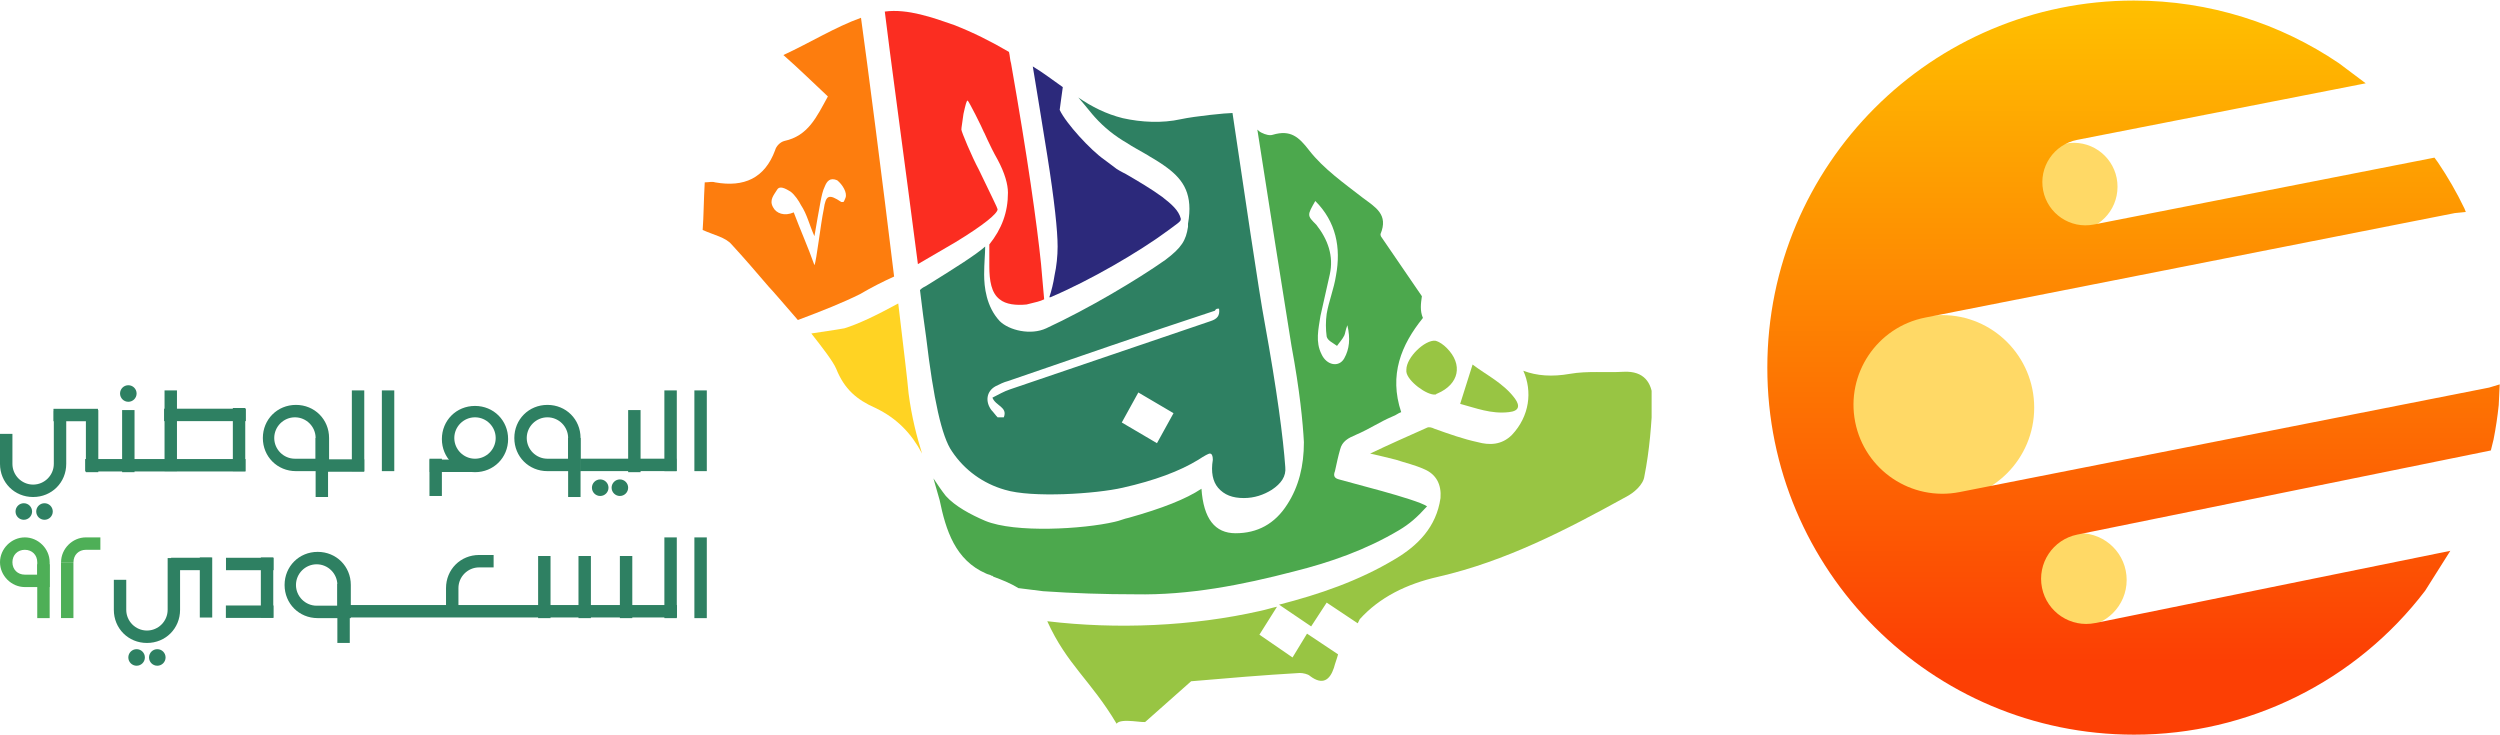 <svg xmlns="http://www.w3.org/2000/svg" xml:space="preserve" overflow="hidden" viewBox="0 0 4376 1286"><defs><clipPath id="a"><path d="M2 492h4376v1286H2z"/></clipPath><clipPath id="c"><path d="M2 511h2891v1248H2z"/></clipPath><clipPath id="d"><path d="M2 511h2892v1248H2z"/></clipPath><linearGradient id="b" x1="3736.52" x2="3736.52" y1="1777.96" y2="492.965" gradientUnits="userSpaceOnUse" spreadMethod="reflect"><stop offset="0" stop-color="#FC3F04"/><stop offset=".1" stop-color="#FC3F04"/><stop offset="1" stop-color="#FFC000"/></linearGradient></defs><g clip-path="url(#a)" transform="translate(-2 -492)"><path fill="#FFD966" fill-rule="evenodd" d="M3561.05 1507.15c0-45.18 36.59-81.81 81.74-81.81 45.14 0 81.73 36.63 81.73 81.81 0 45.19-36.59 81.81-81.73 81.81-45.15 0-81.74-36.62-81.74-81.81Zm-4.81-688.185c0-42.51 34.14-77 76.13-77 42.25.265 76.3 34.714 76.13 77 0 42.51-34.14 77-76.13 77-42.25-.265-76.3-34.714-76.13-77Zm-315.72 386.605c0-89.51 72.12-162.02 161.07-162.02 88.95 0 161.07 72.51 161.07 162.02s-72.12 162.02-161.07 162.02c-89.16-.26-161.24-72.78-161.07-162.02Z"/><path fill="url(#b)" fill-rule="evenodd" d="M3737.33 492.965c132.85 0 256.4 40.427 358.76 109.73l46.85 35.133-504.93 98.982c-40.95 7.975-67.67 47.62-59.69 88.554 7.97 40.934 47.62 67.653 88.57 59.678l596.39-117.11 6.1 8.343c17.33 25.667 32.89 52.619 46.37 80.693l2.41 6.096-19.26 1.925-926.92 182.881c-84.37 16.61-139.29 98.46-122.67 182.81 16.63 84.34 98.47 139.25 182.84 122.64l926.76-182.88 18.61-5.62-1.76 36.26c-2.09 20.12-5.09 40.14-8.99 60l-4.81 19.41-723.95 147.27c-42.76 8.68-70.38 50.37-61.7 93.12 8.68 42.75 50.38 70.37 93.14 61.69l621.59-126.42-44.12 69.95c-121.24 158.87-309.72 252.02-509.59 251.86-354.63-.17-641.98-287.76-641.81-642.34v-.16c0-354.854 287.21-642.495 641.81-642.495Z"/><g clip-path="url(#c)"><g clip-path="url(#d)"><path fill="#2E8062" d="M1974.62 742.345c10.87 7.248 21.74 12.683 30.79 18.118 3.63 1.812 9.06 5.435 9.06 5.435 12.68 7.248 23.55 14.495 30.79 19.93 28.99 21.742 45.29 47.106 36.23 97.837v5.435c-3.62 23.553-10.87 36.236-39.85 57.977-48.91 34.424-134.04 85.154-208.31 119.577-27.17 12.683-65.21 3.624-81.51-12.682-23.55-25.365-27.18-59.79-27.18-81.531 0-19.929 1.82-36.236 1.82-48.917-16.31 14.494-50.72 36.236-103.25 68.847-3.63 1.811-7.25 3.624-10.87 7.248 3.62 30.799 7.24 57.976 10.87 83.341 12.68 106.895 27.17 173.932 45.28 199.296 21.74 32.613 54.34 56.166 92.38 67.036 47.1 14.495 159.41 7.248 206.5-3.623 56.16-12.683 99.63-28.989 132.24-48.918 10.86-7.248 18.11-10.871 19.92-10.871 3.62 0 5.43 3.624 5.43 10.871-3.62 21.742 0 38.047 9.06 48.918 10.87 12.682 25.36 18.118 45.29 18.118 18.11 0 34.41-5.436 48.9-14.495 16.31-10.87 25.36-23.553 23.55-39.858-3.62-50.731-14.49-134.072-36.23-253.65-9.05-47.106-38.03-244.59-56.15-365.98-10.87 0-65.21 5.435-90.57 10.87-32.6 7.248-68.83 5.435-101.44-1.811-28.98-7.248-54.34-19.93-77.89-36.237 12.68 14.495 25.36 30.8 28.98 34.424 16.31 18.118 34.42 32.612 56.16 45.295Zm52.53 525.417-61.59-36.236 28.98-52.542 61.59 36.237-28.98 52.541Zm108.68-235.531c1.81 12.683-3.62 18.118-14.49 21.742-117.74 39.859-233.67 79.718-351.41 119.577-10.87 3.624-19.93 9.059-30.79 14.495 5.43 14.494 27.17 16.305 19.92 34.423h-10.87c-3.62-3.624-7.24-9.059-10.87-12.683-10.86-14.494-9.05-32.612 7.25-41.671 7.25-3.624 14.49-7.248 21.74-9.059 121.36-41.671 240.91-83.342 362.28-123.201 1.81-3.624 3.62-3.624 7.24-3.624Z"/><path fill="#FD7D0E" d="M1567.05 976.065c-19.92-164.872-47.09-375.039-57.96-452.946-45.29 16.306-88.76 43.483-135.86 65.224 28.98 25.365 52.53 48.918 77.89 72.471-19.92 36.236-34.41 68.847-76.08 77.906-7.24 1.812-14.49 9.059-16.3 16.306-18.11 48.918-54.34 65.225-105.06 56.166-5.43-1.812-10.87 0-18.11 0-1.82 30.799-1.82 59.789-3.63 83.341 19.93 9.059 39.85 12.683 50.72 25.365 21.74 23.553 43.48 48.918 65.21 74.283 5.44 5.436 27.17 30.8 50.72 57.977 43.48-16.305 79.7-30.8 108.69-45.295 21.73-12.683 39.85-21.742 59.77-30.8Zm-85.13-137.695c-1.81 3.623-1.81 5.435-3.63 7.247h-3.62c-21.74-14.494-27.17-12.683-30.79 12.683-5.44 25.365-12.68 90.589-16.31 97.837-10.86-30.8-25.36-63.412-36.22-92.401-16.31 7.248-30.8 1.812-36.23-9.059-7.25-12.683 1.81-21.742 7.24-30.8 5.44-9.059 19.93 1.812 23.55 3.624 7.25 5.435 14.49 16.306 18.12 23.553 10.86 16.306 14.49 34.424 23.54 54.354 3.63-21.742 7.25-41.672 10.87-61.601 1.81-9.059 3.63-18.118 7.25-25.365 3.62-9.059 9.06-16.305 21.74-10.87 9.05 7.247 18.11 21.742 14.49 30.8Z"/><path fill="#2C297B" d="M1853.25 923.524c0 16.305-1.81 34.423-5.43 50.73-1.81 12.683-5.43 27.177-9.06 38.047h1.81c68.84-28.988 155.79-79.718 204.69-115.953 14.49-10.871 23.55-16.306 23.55-19.93v-1.811c-3.62-14.495-16.3-25.365-32.6-38.048-19.93-14.494-41.67-27.177-63.4-39.859 0 0-10.87-5.435-16.31-9.059-7.24-5.435-21.73-16.305-21.73-16.305-23.55-16.306-67.02-63.412-77.89-86.966 0-1.811 3.62-25.364 5.43-39.859-18.11-12.682-34.42-25.364-52.53-36.235 7.25 45.294 16.3 97.836 25.36 155.813 12.68 79.719 18.11 132.261 18.11 159.437Z"/><path fill="#FFD323" d="M1574.3 1023.172c-39.85 21.742-70.65 36.236-94.19 43.482 0 0-19.93 3.624-57.97 9.059 19.93 25.365 38.04 48.918 43.47 61.601 14.5 36.236 36.23 54.353 68.84 68.848 38.04 18.118 63.4 45.295 81.51 79.718-9.06-28.988-18.11-63.412-23.55-105.083-1.81-21.742-9.05-81.53-18.11-157.625Z"/><path fill="#FB2D21" d="M1673.93 916.277c50.71-30.8 74.26-50.73 74.26-57.977 0-1.811-10.87-23.553-32.6-68.847-12.68-23.554-30.8-67.036-30.8-70.66 0-3.624 1.82-12.683 3.63-27.177 3.62-16.306 5.43-23.553 7.24-23.553 1.81 0 25.36 47.106 28.98 56.165-1.81-5.435 9.06 21.742 23.55 47.107 12.68 23.553 18.12 43.482 18.12 57.977 0 34.423-10.87 63.412-32.61 90.589v38.047c0 25.365 3.62 47.107 18.12 57.977 10.86 9.059 28.98 10.871 47.09 9.059l7.25-1.811c7.24-1.812 16.3-3.624 23.55-7.248-1.82-23.553-5.44-57.977-5.44-61.601-7.24-70.659-23.55-186.613-52.53-351.486-1.81-5.435-1.81-12.682-3.62-19.93-30.8-18.118-63.4-34.424-96.01-47.106-36.22-12.682-81.51-28.988-121.36-23.553 7.25 61.601 36.23 273.579 57.96 442.075 21.74-12.682 43.48-25.364 65.22-38.047Z"/><path fill="#98C543" d="M2643.03 1213.409c18.11-1.811 19.92-10.87 10.86-23.553-19.92-27.177-50.71-41.671-74.26-59.789-7.25 23.553-14.49 45.295-21.74 68.847 27.17 7.248 54.34 18.118 85.14 14.494Z"/><path fill="#4CA84D" d="M1989.11 1532.283c94.19 1.81 186.57-16.303 277.14-39.859 65.22-16.305 126.8-38.047 184.77-72.471 18.11-10.87 30.79-21.742 48.91-41.671-18.12-12.683-143.11-43.483-153.97-47.107-7.25-1.811-10.87-5.435-7.25-14.494 3.62-16.305 5.43-25.364 9.06-38.047 3.62-14.495 14.49-19.93 27.17-25.365 25.36-10.87 39.85-21.742 65.21-32.612 5.43-1.812 9.06-5.435 14.49-7.248-21.74-65.224 0-117.766 38.04-164.873-5.43-12.682-3.62-25.364-1.81-38.047 0 0-47.1-68.847-70.65-103.272-1.81-1.811-1.81-5.435-1.81-5.435 14.49-34.424-9.06-47.107-30.79-63.412-32.61-25.365-68.83-50.731-94.19-83.342-18.12-23.553-32.61-36.236-63.4-27.177-5.44 1.811-12.68 0-19.93-3.624-3.62-1.811-5.43-3.624-7.24-5.435 16.3 105.083 48.9 311.626 59.77 378.663 14.49 77.907 19.93 134.072 21.74 168.496 0 41.671-9.06 77.906-28.98 108.707-21.74 34.424-52.53 50.73-90.57 50.73-36.23 0-56.16-25.364-59.78-77.906-27.17 18.118-68.83 34.424-126.8 50.73-9.06 1.812-16.3 5.436-25.36 7.248-54.34 12.683-173.89 19.929-226.42-1.811-25.36-10.871-52.53-25.365-68.84-43.483-7.24-9.059-14.49-19.93-21.73-30.8 3.62 12.683 7.24 25.365 10.86 38.047 10.87 52.542 27.18 105.084 81.52 128.637 3.62 1.812 7.24 1.812 9.05 3.624 1.82 0 1.82 0 3.63 1.811 14.49 5.436 28.98 10.871 43.47 19.928 14.49 1.81 28.98 3.621 43.47 5.441 52.54 3.621 106.88 5.431 161.22 5.431Zm315.18-688.478c36.23 36.236 45.29 81.53 36.23 130.448-3.62 23.553-12.68 45.295-16.3 67.036-1.81 12.683-1.81 27.177 0 39.859 1.81 7.247 10.87 10.87 18.11 16.305 3.63-5.435 9.06-10.87 12.68-18.118 1.81-3.624 1.81-9.059 5.44-18.118 5.43 23.554 3.62 41.672-5.44 57.977-9.05 16.306-30.79 12.683-39.85-7.247-10.87-21.742-5.43-43.483-1.81-67.036 5.44-23.554 10.87-48.918 16.3-72.472 7.25-32.612-3.62-61.6-23.54-86.965-16.31-16.306-16.31-16.306-1.82-41.671Z"/><path fill="#98C543" d="M2844.09 1142.749c-30.79 1.812-63.4-1.811-94.19 3.624-30.79 5.435-57.97 3.624-81.51-5.435 16.3 36.236 10.86 79.719-19.93 112.331-18.11 18.118-39.85 18.118-59.78 12.683-25.36-5.435-50.72-14.494-76.07-23.553-3.63-1.812-9.06-3.624-12.68-1.812-32.61 14.494-65.22 28.989-99.63 45.295 16.3 3.624 30.79 7.248 45.28 10.871 16.31 5.435 32.61 9.059 48.91 16.305 21.74 9.059 30.8 27.177 28.98 50.731-7.24 50.73-39.85 83.341-79.7 106.894-63.4 38.048-132.23 61.601-202.88 79.715l56.16 38.048 27.17-41.669 54.34 36.238c1.81-3.621 3.62-7.252 3.62-7.252 34.42-38.048 81.52-61.593 137.67-74.28 117.74-27.177 222.8-81.53 327.86-139.507 14.5-7.247 30.8-21.742 32.61-36.236 9.06-45.295 12.68-92.4 14.49-137.695-1.81-25.365-14.49-47.107-50.72-45.296ZM2514.42 1182.609c1.81 0 1.81-1.811 3.62-1.811 38.04-16.306 45.28-50.73 16.3-79.719-5.43-5.435-12.68-10.87-19.92-12.683-18.12-1.811-50.72 28.989-50.72 50.731v3.623c1.81 16.306 36.23 41.672 50.72 39.859ZM2264.44 1642.806l-57.96-39.868 30.79-48.91c-9.06 1.81-19.92 5.431-28.98 7.242-119.55 27.176-251.79 32.617-373.15 18.124 34.42 76.096 76.08 103.272 121.36 179.368 7.25-10.872 50.72 0 50.72-3.631l79.71-70.655c63.39-5.441 126.79-10.872 190.19-14.493 5.44 0 14.49 1.81 18.12 5.431 21.73 16.303 34.41 7.252 41.66-14.493 1.81-7.252 5.43-16.303 7.24-23.555l-54.34-36.238-25.36 41.679Z"/><path fill="#2E8062" d="M1217.45 1175.362h21.74v141.319h-21.74ZM1164.92 1175.362h21.74v141.319h-21.74ZM670.408 1175.362h21.737v141.319h-21.737ZM617.877 1175.362h21.737v141.319h-21.737ZM409.566 1206.163h21.737v110.518h-21.737ZM290.013 1175.362h21.737v141.319h-21.737Z"/><path fill="#2E8062" d="M1186.01 1294.882v21.745h-168.461v-21.745ZM431.833 1295.505v21.742H151.066v-21.742Z"/><path fill="#2E8062" d="M1101.52 1209.785h21.74v108.708h-21.74ZM215.746 1209.785h21.736v108.708h-21.736ZM152.346 1209.785h21.737v108.708h-21.737ZM996.461 1258.704h21.739v103.272h-21.739ZM753.732 1294.939h21.737v65.225h-21.737Z"/><path fill="#2E8062" d="M754.135 1318.181v-21.742h81.513v21.742ZM289.22 1229.138v-21.742h143.101v21.742ZM95.584 1229.331v-21.742h77.891v21.742ZM572.552 1317.737v-21.742h67.022v21.742Z"/><path fill="#2E8062" d="M833.434 1202.539c-32.605 0-57.965 25.364-57.965 57.977 0 32.612 25.36 57.977 57.965 57.977 32.605 0 57.965-25.365 57.965-57.977 0-32.613-25.36-57.977-57.965-57.977Zm0 92.4c-19.925 0-36.228-16.305-36.228-36.236 0-19.929 16.303-36.236 36.228-36.236 19.926 0 36.228 16.306 36.228 36.236 0 19.93-16.302 36.236-36.228 36.236ZM1018.2 1258.704c0-32.612-25.362-57.977-57.968-57.977-32.605 0-57.964 25.365-57.964 57.977 0 32.613 25.359 57.977 57.964 57.977h57.968v-57.977Zm-21.739 36.236h-36.229c-19.925 0-36.228-16.305-36.228-36.236 0-19.929 16.303-36.236 36.228-36.236 19.926 0 36.229 16.306 36.229 36.236v36.236ZM554.478 1258.704h21.737v103.272h-21.737Z"/><path fill="#2E8062" d="M578.026 1258.704c0-32.612-25.359-57.977-57.965-57.977-32.605 0-57.965 25.365-57.965 57.977 0 32.613 25.36 57.977 57.965 57.977h57.965v-57.977Zm-23.548 36.236h-36.228c-19.925 0-36.228-16.305-36.228-36.236 0-19.929 16.303-36.236 36.228-36.236s36.228 16.306 36.228 36.236v36.236ZM241.105 1180.797c0 8.005-6.488 14.494-14.491 14.494s-14.491-6.489-14.491-14.494 6.488-14.494 14.491-14.494 14.491 6.489 14.491 14.494ZM94.382 1387.341c0 8.005-6.488 14.494-14.491 14.494-8.003 0-14.491-6.489-14.491-14.494s6.488-14.494 14.491-14.494c8.003 0 14.491 6.489 14.491 14.494ZM58.154 1387.341c0 8.005-6.488 14.494-14.491 14.494s-14.491-6.489-14.491-14.494 6.488-14.494 14.491-14.494 14.491 6.489 14.491 14.494ZM1101.52 1345.67c0 8.005-6.49 14.494-14.49 14.494s-14.49-6.489-14.49-14.494c0-8.006 6.49-14.495 14.49-14.495s14.49 6.489 14.49 14.495ZM1067.11 1345.67c0 8.005-6.49 14.494-14.5 14.494-8 0-14.49-6.489-14.49-14.494 0-8.006 6.49-14.495 14.49-14.495 8.01 0 14.5 6.489 14.5 14.495ZM96.193 1303.998c0 19.93-16.303 36.236-36.228 36.236-19.925 0-36.228-16.305-36.228-36.236v-52.541H2v52.541c0 32.613 25.36 57.977 57.965 57.977s57.965-25.364 57.965-57.977v-92.4h-21.737v92.4ZM291.825 1642.806c0 8.002-6.488 14.493-14.492 14.493-8.003 0-14.491-6.491-14.491-14.493 0-8.012 6.488-14.503 14.491-14.503 8.004 0 14.492 6.491 14.492 14.503ZM255.596 1642.806c0 8.002-6.487 14.493-14.491 14.493-8.003 0-14.491-6.491-14.491-14.493 0-8.012 6.488-14.503 14.491-14.503 8.004 0 14.491 6.491 14.491 14.503ZM1217.45 1432.635h21.74v141.317h-21.74ZM1164.92 1432.635h21.74v141.317h-21.74ZM1087.03 1465.247h21.74v108.705h-21.74ZM1014.57 1465.247h21.74v108.705h-21.74ZM943.93 1465.247h21.737v108.705h-21.737Z"/><path fill="#2E8062" d="M1186.971 1551.062v21.742H609.13v-21.742ZM397.562 1490.061v-21.742h83.323v21.742ZM301.524 1490.021v-21.742h70.649v21.742ZM397.37 1573.591v-21.742h83.33v21.742Z"/><path fill="#2E8062" d="M480.315 1572.908h-21.737V1467.827h21.737ZM373.474 1572.908h-21.737V1467.827h21.737ZM840.68 1463.436c-32.605 0-57.965 25.364-57.965 57.975v34.427h21.737v-34.427c0-19.928 16.302-36.234 36.228-36.234h25.359v-21.742h-25.359ZM295.447 1559.459c0 19.934-16.302 36.238-36.228 36.238-19.925 0-36.228-16.303-36.228-36.238v-52.54h-21.737v52.54c0 32.617 25.36 57.982 57.965 57.982 32.606 0 57.965-25.365 57.965-57.982v-90.588h-21.737v90.588ZM592.518 1514.169h21.736v103.272h-21.736Z"/><path fill="#2E8062" d="M616.066 1515.98c0-32.615-25.36-57.979-57.965-57.979-32.605 0-57.965 25.364-57.965 57.979 0 32.607 25.36 57.972 57.965 57.972h57.965v-57.972Zm-23.548 36.238h-36.229c-19.925 0-36.228-16.313-36.228-36.238 0-19.932 16.303-36.239 36.228-36.239 19.926 0 36.229 16.306 36.229 36.239v36.238Z"/><path fill="#4EAF57" d="M67.211 1479.741h21.737v94.211h-21.737Z"/><path fill="#4EAF57" d="M88.947 1476.118c0-23.554-19.925-43.483-43.474-43.483-23.548 0-43.474 19.929-43.474 43.483 0 23.553 19.925 43.482 43.474 43.482h43.474v-43.482Zm-21.737 21.742h-21.737c-12.68 0-21.737-9.06-21.737-21.742 0-12.683 9.057-21.742 21.737-21.742 12.68 0 21.737 9.059 21.737 21.742v21.742ZM130.532 1573.891h-21.737v-97.834h21.737Z"/><path fill="#4EAF57" d="M177.706 1432.635h-25.36c-23.548 0-43.473 19.929-43.473 43.483h21.737c0-12.683 9.057-21.742 21.736-21.742h25.36"/></g></g></g></svg>